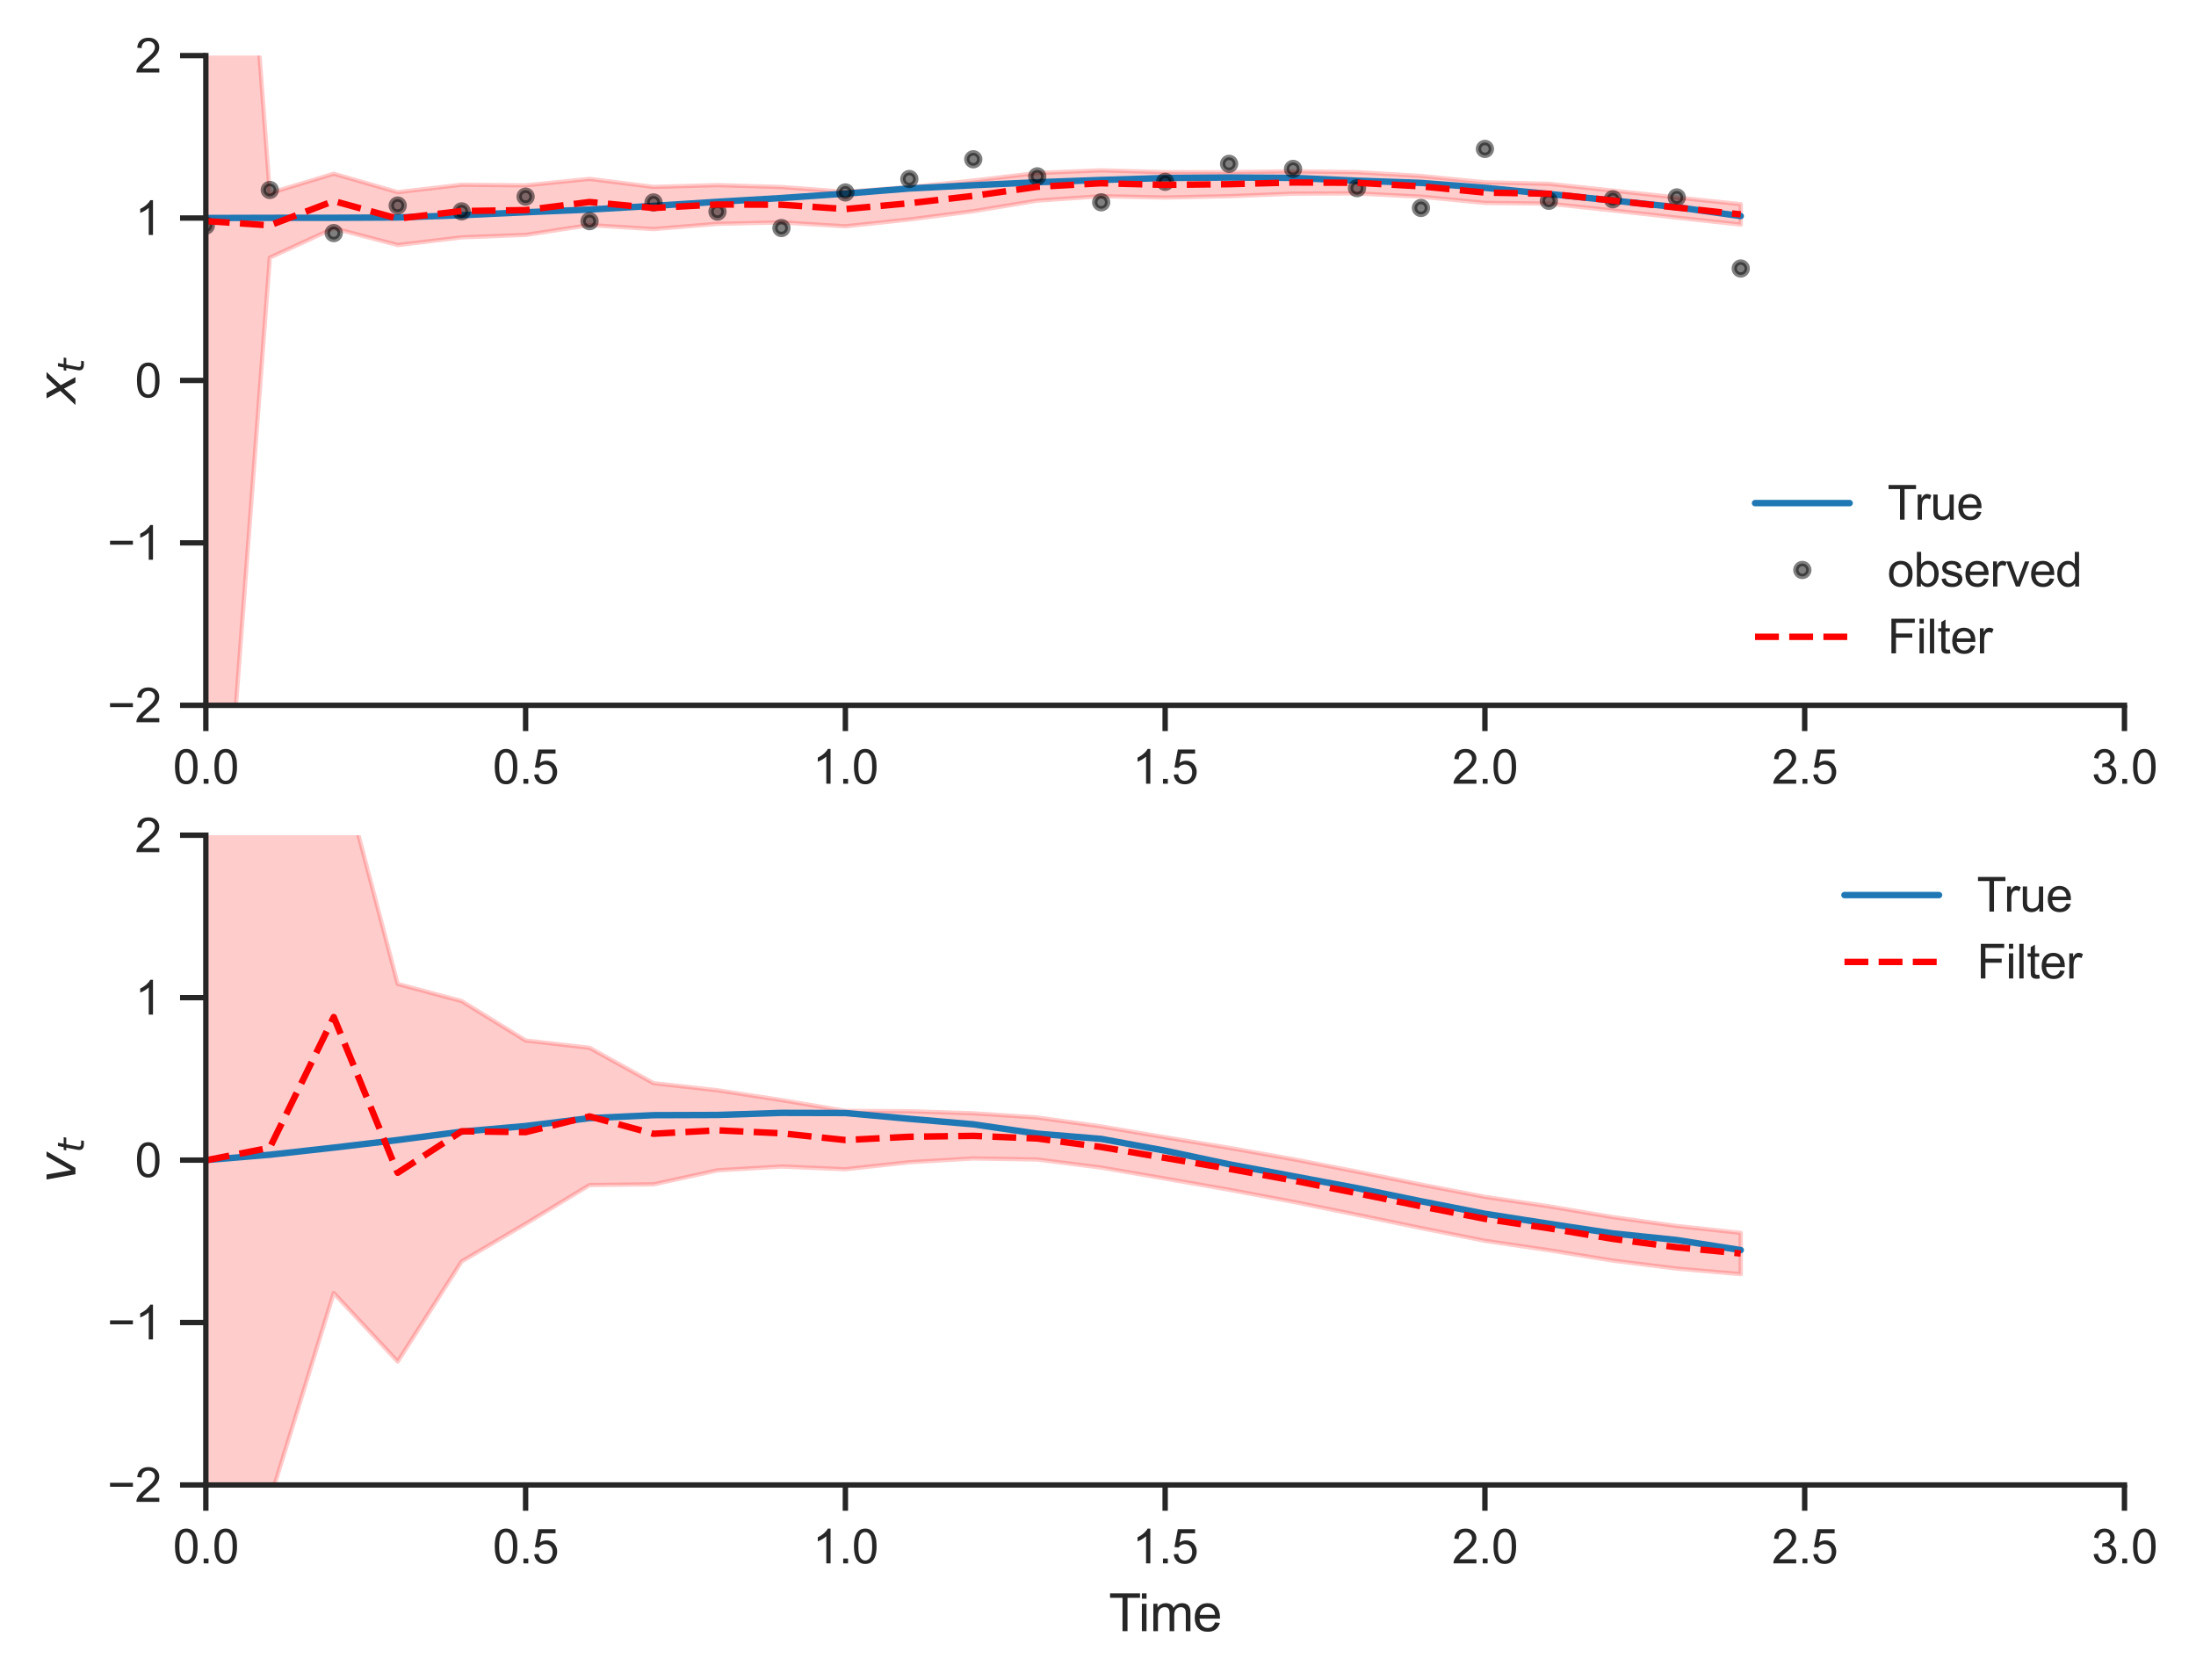 <?xml version="1.0" encoding="utf-8" standalone="no"?>
<!DOCTYPE svg PUBLIC "-//W3C//DTD SVG 1.1//EN"
  "http://www.w3.org/Graphics/SVG/1.1/DTD/svg11.dtd">
<svg xmlns:xlink="http://www.w3.org/1999/xlink" width="408.749pt" height="312.789pt" viewBox="0 0 408.749 312.789" xmlns="http://www.w3.org/2000/svg" version="1.1">
 <defs>
  <style type="text/css">*{stroke-linejoin: round; stroke-linecap: butt}</style>
 </defs>
 <g id="figure_1">
  <g id="patch_1">
   <path d="M 0 312.789 
L 408.749 312.789 
L 408.749 0 
L 0 0 
z
" style="fill: #ffffff"/>
  </g>
  <g id="axes_1">
   <g id="patch_2">
    <path d="M 38.313 131.309 
L 395.433 131.309 
L 395.433 10.349 
L 38.313 10.349 
z
" style="fill: #ffffff"/>
   </g>
   <g id="matplotlib.axis_1">
    <g id="xtick_1">
     <g id="line2d_1">
      <defs>
       <path id="ma371fa65c5" d="M 0 0 
L 0 4.8 
" style="stroke: #262626"/>
      </defs>
      <g>
       <use xlink:href="#ma371fa65c5" x="38.313" y="131.309" style="fill: #262626; stroke: #262626"/>
      </g>
     </g>
     <g id="text_1">
      <!-- 0.0 -->
      <g style="fill: #262626" transform="translate(32.197 145.908) scale(0.088 -0.088)">
       <defs>
        <path id="ArialMT-30" d="M 266 2259 
Q 266 3072 433 3567 
Q 600 4063 929 4331 
Q 1259 4600 1759 4600 
Q 2128 4600 2406 4451 
Q 2684 4303 2865 4023 
Q 3047 3744 3150 3342 
Q 3253 2941 3253 2259 
Q 3253 1453 3087 958 
Q 2922 463 2592 192 
Q 2263 -78 1759 -78 
Q 1097 -78 719 397 
Q 266 969 266 2259 
z
M 844 2259 
Q 844 1131 1108 757 
Q 1372 384 1759 384 
Q 2147 384 2411 759 
Q 2675 1134 2675 2259 
Q 2675 3391 2411 3762 
Q 2147 4134 1753 4134 
Q 1366 4134 1134 3806 
Q 844 3388 844 2259 
z
" transform="scale(0.016)"/>
        <path id="ArialMT-2e" d="M 581 0 
L 581 641 
L 1222 641 
L 1222 0 
L 581 0 
z
" transform="scale(0.016)"/>
       </defs>
       <use xlink:href="#ArialMT-30"/>
       <use xlink:href="#ArialMT-2e" x="55.615"/>
       <use xlink:href="#ArialMT-30" x="83.398"/>
      </g>
     </g>
    </g>
    <g id="xtick_2">
     <g id="line2d_2">
      <g>
       <use xlink:href="#ma371fa65c5" x="97.833" y="131.309" style="fill: #262626; stroke: #262626"/>
      </g>
     </g>
     <g id="text_2">
      <!-- 0.5 -->
      <g style="fill: #262626" transform="translate(91.717 145.908) scale(0.088 -0.088)">
       <defs>
        <path id="ArialMT-35" d="M 266 1200 
L 856 1250 
Q 922 819 1161 601 
Q 1400 384 1738 384 
Q 2144 384 2425 690 
Q 2706 997 2706 1503 
Q 2706 1984 2436 2262 
Q 2166 2541 1728 2541 
Q 1456 2541 1237 2417 
Q 1019 2294 894 2097 
L 366 2166 
L 809 4519 
L 3088 4519 
L 3088 3981 
L 1259 3981 
L 1013 2750 
Q 1425 3038 1878 3038 
Q 2478 3038 2890 2622 
Q 3303 2206 3303 1553 
Q 3303 931 2941 478 
Q 2500 -78 1738 -78 
Q 1113 -78 717 272 
Q 322 622 266 1200 
z
" transform="scale(0.016)"/>
       </defs>
       <use xlink:href="#ArialMT-30"/>
       <use xlink:href="#ArialMT-2e" x="55.615"/>
       <use xlink:href="#ArialMT-35" x="83.398"/>
      </g>
     </g>
    </g>
    <g id="xtick_3">
     <g id="line2d_3">
      <g>
       <use xlink:href="#ma371fa65c5" x="157.353" y="131.309" style="fill: #262626; stroke: #262626"/>
      </g>
     </g>
     <g id="text_3">
      <!-- 1.0 -->
      <g style="fill: #262626" transform="translate(151.237 145.908) scale(0.088 -0.088)">
       <defs>
        <path id="ArialMT-31" d="M 2384 0 
L 1822 0 
L 1822 3584 
Q 1619 3391 1289 3197 
Q 959 3003 697 2906 
L 697 3450 
Q 1169 3672 1522 3987 
Q 1875 4303 2022 4600 
L 2384 4600 
L 2384 0 
z
" transform="scale(0.016)"/>
       </defs>
       <use xlink:href="#ArialMT-31"/>
       <use xlink:href="#ArialMT-2e" x="55.615"/>
       <use xlink:href="#ArialMT-30" x="83.398"/>
      </g>
     </g>
    </g>
    <g id="xtick_4">
     <g id="line2d_4">
      <g>
       <use xlink:href="#ma371fa65c5" x="216.873" y="131.309" style="fill: #262626; stroke: #262626"/>
      </g>
     </g>
     <g id="text_4">
      <!-- 1.5 -->
      <g style="fill: #262626" transform="translate(210.757 145.908) scale(0.088 -0.088)">
       <use xlink:href="#ArialMT-31"/>
       <use xlink:href="#ArialMT-2e" x="55.615"/>
       <use xlink:href="#ArialMT-35" x="83.398"/>
      </g>
     </g>
    </g>
    <g id="xtick_5">
     <g id="line2d_5">
      <g>
       <use xlink:href="#ma371fa65c5" x="276.393" y="131.309" style="fill: #262626; stroke: #262626"/>
      </g>
     </g>
     <g id="text_5">
      <!-- 2.0 -->
      <g style="fill: #262626" transform="translate(270.277 145.908) scale(0.088 -0.088)">
       <defs>
        <path id="ArialMT-32" d="M 3222 541 
L 3222 0 
L 194 0 
Q 188 203 259 391 
Q 375 700 629 1000 
Q 884 1300 1366 1694 
Q 2113 2306 2375 2664 
Q 2638 3022 2638 3341 
Q 2638 3675 2398 3904 
Q 2159 4134 1775 4134 
Q 1369 4134 1125 3890 
Q 881 3647 878 3216 
L 300 3275 
Q 359 3922 746 4261 
Q 1134 4600 1788 4600 
Q 2447 4600 2831 4234 
Q 3216 3869 3216 3328 
Q 3216 3053 3103 2787 
Q 2991 2522 2730 2228 
Q 2469 1934 1863 1422 
Q 1356 997 1212 845 
Q 1069 694 975 541 
L 3222 541 
z
" transform="scale(0.016)"/>
       </defs>
       <use xlink:href="#ArialMT-32"/>
       <use xlink:href="#ArialMT-2e" x="55.615"/>
       <use xlink:href="#ArialMT-30" x="83.398"/>
      </g>
     </g>
    </g>
    <g id="xtick_6">
     <g id="line2d_6">
      <g>
       <use xlink:href="#ma371fa65c5" x="335.913" y="131.309" style="fill: #262626; stroke: #262626"/>
      </g>
     </g>
     <g id="text_6">
      <!-- 2.5 -->
      <g style="fill: #262626" transform="translate(329.797 145.908) scale(0.088 -0.088)">
       <use xlink:href="#ArialMT-32"/>
       <use xlink:href="#ArialMT-2e" x="55.615"/>
       <use xlink:href="#ArialMT-35" x="83.398"/>
      </g>
     </g>
    </g>
    <g id="xtick_7">
     <g id="line2d_7">
      <g>
       <use xlink:href="#ma371fa65c5" x="395.433" y="131.309" style="fill: #262626; stroke: #262626"/>
      </g>
     </g>
     <g id="text_7">
      <!-- 3.0 -->
      <g style="fill: #262626" transform="translate(389.317 145.908) scale(0.088 -0.088)">
       <defs>
        <path id="ArialMT-33" d="M 269 1209 
L 831 1284 
Q 928 806 1161 595 
Q 1394 384 1728 384 
Q 2125 384 2398 659 
Q 2672 934 2672 1341 
Q 2672 1728 2419 1979 
Q 2166 2231 1775 2231 
Q 1616 2231 1378 2169 
L 1441 2663 
Q 1497 2656 1531 2656 
Q 1891 2656 2178 2843 
Q 2466 3031 2466 3422 
Q 2466 3731 2256 3934 
Q 2047 4138 1716 4138 
Q 1388 4138 1169 3931 
Q 950 3725 888 3313 
L 325 3413 
Q 428 3978 793 4289 
Q 1159 4600 1703 4600 
Q 2078 4600 2393 4439 
Q 2709 4278 2876 4000 
Q 3044 3722 3044 3409 
Q 3044 3113 2884 2869 
Q 2725 2625 2413 2481 
Q 2819 2388 3044 2092 
Q 3269 1797 3269 1353 
Q 3269 753 2831 336 
Q 2394 -81 1725 -81 
Q 1122 -81 723 278 
Q 325 638 269 1209 
z
" transform="scale(0.016)"/>
       </defs>
       <use xlink:href="#ArialMT-33"/>
       <use xlink:href="#ArialMT-2e" x="55.615"/>
       <use xlink:href="#ArialMT-30" x="83.398"/>
      </g>
     </g>
    </g>
   </g>
   <g id="matplotlib.axis_2">
    <g id="ytick_1">
     <g id="line2d_8">
      <defs>
       <path id="mcfb5ecae03" d="M 0 0 
L -4.8 0 
" style="stroke: #262626"/>
      </defs>
      <g>
       <use xlink:href="#mcfb5ecae03" x="38.313" y="131.309" style="fill: #262626; stroke: #262626"/>
      </g>
     </g>
     <g id="text_8">
      <!-- −2 -->
      <g style="fill: #262626" transform="translate(19.98 134.459) scale(0.088 -0.088)">
       <defs>
        <path id="ArialMT-2212" d="M 3381 1997 
L 356 1997 
L 356 2522 
L 3381 2522 
L 3381 1997 
z
" transform="scale(0.016)"/>
       </defs>
       <use xlink:href="#ArialMT-2212"/>
       <use xlink:href="#ArialMT-32" x="58.398"/>
      </g>
     </g>
    </g>
    <g id="ytick_2">
     <g id="line2d_9">
      <g>
       <use xlink:href="#mcfb5ecae03" x="38.313" y="101.069" style="fill: #262626; stroke: #262626"/>
      </g>
     </g>
     <g id="text_9">
      <!-- −1 -->
      <g style="fill: #262626" transform="translate(19.98 104.219) scale(0.088 -0.088)">
       <use xlink:href="#ArialMT-2212"/>
       <use xlink:href="#ArialMT-31" x="58.398"/>
      </g>
     </g>
    </g>
    <g id="ytick_3">
     <g id="line2d_10">
      <g>
       <use xlink:href="#mcfb5ecae03" x="38.313" y="70.829" style="fill: #262626; stroke: #262626"/>
      </g>
     </g>
     <g id="text_10">
      <!-- 0 -->
      <g style="fill: #262626" transform="translate(25.119 73.979) scale(0.088 -0.088)">
       <use xlink:href="#ArialMT-30"/>
      </g>
     </g>
    </g>
    <g id="ytick_4">
     <g id="line2d_11">
      <g>
       <use xlink:href="#mcfb5ecae03" x="38.313" y="40.589" style="fill: #262626; stroke: #262626"/>
      </g>
     </g>
     <g id="text_11">
      <!-- 1 -->
      <g style="fill: #262626" transform="translate(25.119 43.739) scale(0.088 -0.088)">
       <use xlink:href="#ArialMT-31"/>
      </g>
     </g>
    </g>
    <g id="ytick_5">
     <g id="line2d_12">
      <g>
       <use xlink:href="#mcfb5ecae03" x="38.313" y="10.349" style="fill: #262626; stroke: #262626"/>
      </g>
     </g>
     <g id="text_12">
      <!-- 2 -->
      <g style="fill: #262626" transform="translate(25.119 13.499) scale(0.088 -0.088)">
       <use xlink:href="#ArialMT-32"/>
      </g>
     </g>
    </g>
    <g id="text_13">
     <!-- $x_t$ -->
     <g style="fill: #262626" transform="translate(14.072 75.149) rotate(-90) scale(0.096 -0.096)">
      <defs>
       <path id="DejaVuSans-Oblique-78" d="M 3841 3500 
L 2234 1784 
L 3219 0 
L 2559 0 
L 1819 1388 
L 531 0 
L -166 0 
L 1556 1844 
L 641 3500 
L 1300 3500 
L 1972 2234 
L 3144 3500 
L 3841 3500 
z
" transform="scale(0.016)"/>
       <path id="DejaVuSans-Oblique-74" d="M 2706 3500 
L 2619 3053 
L 1472 3053 
L 1100 1153 
Q 1081 1047 1072 975 
Q 1063 903 1063 863 
Q 1063 663 1183 572 
Q 1303 481 1569 481 
L 2150 481 
L 2053 0 
L 1503 0 
Q 991 0 739 200 
Q 488 400 488 806 
Q 488 878 497 964 
Q 506 1050 525 1153 
L 897 3053 
L 409 3053 
L 500 3500 
L 978 3500 
L 1172 4494 
L 1747 4494 
L 1556 3500 
L 2706 3500 
z
" transform="scale(0.016)"/>
      </defs>
      <use xlink:href="#DejaVuSans-Oblique-78" transform="translate(0 0.312)"/>
      <use xlink:href="#DejaVuSans-Oblique-74" transform="translate(59.18 -16.094) scale(0.7)"/>
     </g>
    </g>
   </g>
   <g id="PolyCollection_1">
    <path d="M 38.313 -123.235 
L 38.313 205.546 
L 50.217 47.963 
L 62.121 42.501 
L 74.025 45.624 
L 85.929 44.186 
L 97.833 43.73 
L 109.737 41.91 
L 121.641 42.644 
L 133.545 41.67 
L 145.449 41.41 
L 157.353 42.132 
L 169.257 40.863 
L 181.161 39.321 
L 193.065 37.354 
L 204.969 36.523 
L 216.873 36.777 
L 228.777 36.524 
L 240.681 36.053 
L 252.585 36.011 
L 264.489 36.614 
L 276.393 37.774 
L 288.297 37.907 
L 300.201 39.184 
L 312.105 40.514 
L 324.009 41.812 
L 324.009 38.017 
L 324.009 38.017 
L 312.105 36.767 
L 300.201 35.487 
L 288.297 34.222 
L 276.393 33.942 
L 264.489 32.76 
L 252.585 32.055 
L 240.681 31.894 
L 228.777 32.061 
L 216.873 32.061 
L 204.969 31.711 
L 193.065 32.212 
L 181.161 33.621 
L 169.257 34.822 
L 157.353 35.71 
L 145.449 34.818 
L 133.545 34.466 
L 121.641 34.8 
L 109.737 33.305 
L 97.833 34.508 
L 85.929 34.392 
L 74.025 35.777 
L 62.121 32.347 
L 50.217 35.952 
L 38.313 -123.235 
z
" clip-path="url(#p403c075355)" style="fill: #ff0000; fill-opacity: 0.2; stroke: #ff0000; stroke-opacity: 0.2; stroke-width: 0.8"/>
   </g>
   <g id="line2d_13">
    <path d="M 38.313 40.589 
L 50.217 40.554 
L 62.121 40.546 
L 74.025 40.488 
L 85.929 40.071 
L 97.833 39.515 
L 109.737 39.014 
L 121.641 38.328 
L 133.545 37.57 
L 145.449 36.869 
L 157.353 36.051 
L 169.257 35.092 
L 181.161 34.485 
L 193.065 33.93 
L 204.969 33.505 
L 216.873 33.133 
L 228.777 33.05 
L 240.681 33.118 
L 252.585 33.634 
L 264.489 34.05 
L 276.393 34.963 
L 288.297 36.11 
L 300.201 37.327 
L 312.105 38.569 
L 324.009 40.224 
" clip-path="url(#p403c075355)" style="fill: none; stroke: #1f77b4; stroke-width: 1.2; stroke-linecap: round"/>
   </g>
   <g id="line2d_14">
    <defs>
     <path id="maea92390b6" d="M 0 1.2 
C 0.318 1.2 0.623 1.074 0.849 0.849 
C 1.074 0.623 1.2 0.318 1.2 0 
C 1.2 -0.318 1.074 -0.623 0.849 -0.849 
C 0.623 -1.074 0.318 -1.2 0 -1.2 
C -0.318 -1.2 -0.623 -1.074 -0.849 -0.849 
C -1.074 -0.623 -1.2 -0.318 -1.2 0 
C -1.2 0.318 -1.074 0.623 -0.849 0.849 
C -0.623 1.074 -0.318 1.2 0 1.2 
z
" style="stroke: #000000; stroke-opacity: 0.5"/>
    </defs>
    <g clip-path="url(#p403c075355)">
     <use xlink:href="#maea92390b6" x="38.313" y="41.995" style="fill-opacity: 0.5; stroke: #000000; stroke-opacity: 0.5"/>
     <use xlink:href="#maea92390b6" x="50.217" y="35.367" style="fill-opacity: 0.5; stroke: #000000; stroke-opacity: 0.5"/>
     <use xlink:href="#maea92390b6" x="62.121" y="43.395" style="fill-opacity: 0.5; stroke: #000000; stroke-opacity: 0.5"/>
     <use xlink:href="#maea92390b6" x="74.025" y="38.266" style="fill-opacity: 0.5; stroke: #000000; stroke-opacity: 0.5"/>
     <use xlink:href="#maea92390b6" x="85.929" y="39.353" style="fill-opacity: 0.5; stroke: #000000; stroke-opacity: 0.5"/>
     <use xlink:href="#maea92390b6" x="97.833" y="36.607" style="fill-opacity: 0.5; stroke: #000000; stroke-opacity: 0.5"/>
     <use xlink:href="#maea92390b6" x="109.737" y="41.177" style="fill-opacity: 0.5; stroke: #000000; stroke-opacity: 0.5"/>
     <use xlink:href="#maea92390b6" x="121.641" y="37.687" style="fill-opacity: 0.5; stroke: #000000; stroke-opacity: 0.5"/>
     <use xlink:href="#maea92390b6" x="133.545" y="39.397" style="fill-opacity: 0.5; stroke: #000000; stroke-opacity: 0.5"/>
     <use xlink:href="#maea92390b6" x="145.449" y="42.454" style="fill-opacity: 0.5; stroke: #000000; stroke-opacity: 0.5"/>
     <use xlink:href="#maea92390b6" x="157.353" y="35.829" style="fill-opacity: 0.5; stroke: #000000; stroke-opacity: 0.5"/>
     <use xlink:href="#maea92390b6" x="169.257" y="33.326" style="fill-opacity: 0.5; stroke: #000000; stroke-opacity: 0.5"/>
     <use xlink:href="#maea92390b6" x="181.161" y="29.652" style="fill-opacity: 0.5; stroke: #000000; stroke-opacity: 0.5"/>
     <use xlink:href="#maea92390b6" x="193.065" y="32.832" style="fill-opacity: 0.5; stroke: #000000; stroke-opacity: 0.5"/>
     <use xlink:href="#maea92390b6" x="204.969" y="37.662" style="fill-opacity: 0.5; stroke: #000000; stroke-opacity: 0.5"/>
     <use xlink:href="#maea92390b6" x="216.873" y="33.851" style="fill-opacity: 0.5; stroke: #000000; stroke-opacity: 0.5"/>
     <use xlink:href="#maea92390b6" x="228.777" y="30.502" style="fill-opacity: 0.5; stroke: #000000; stroke-opacity: 0.5"/>
     <use xlink:href="#maea92390b6" x="240.681" y="31.448" style="fill-opacity: 0.5; stroke: #000000; stroke-opacity: 0.5"/>
     <use xlink:href="#maea92390b6" x="252.585" y="35.033" style="fill-opacity: 0.5; stroke: #000000; stroke-opacity: 0.5"/>
     <use xlink:href="#maea92390b6" x="264.489" y="38.718" style="fill-opacity: 0.5; stroke: #000000; stroke-opacity: 0.5"/>
     <use xlink:href="#maea92390b6" x="276.393" y="27.725" style="fill-opacity: 0.5; stroke: #000000; stroke-opacity: 0.5"/>
     <use xlink:href="#maea92390b6" x="288.297" y="37.387" style="fill-opacity: 0.5; stroke: #000000; stroke-opacity: 0.5"/>
     <use xlink:href="#maea92390b6" x="300.201" y="37.093" style="fill-opacity: 0.5; stroke: #000000; stroke-opacity: 0.5"/>
     <use xlink:href="#maea92390b6" x="312.105" y="36.753" style="fill-opacity: 0.5; stroke: #000000; stroke-opacity: 0.5"/>
     <use xlink:href="#maea92390b6" x="324.009" y="49.988" style="fill-opacity: 0.5; stroke: #000000; stroke-opacity: 0.5"/>
    </g>
   </g>
   <g id="line2d_15">
    <path d="M 38.313 41.155 
L 50.217 41.958 
L 62.121 37.424 
L 74.025 40.701 
L 85.929 39.289 
L 97.833 39.119 
L 109.737 37.608 
L 121.641 38.722 
L 133.545 38.068 
L 145.449 38.114 
L 157.353 38.921 
L 169.257 37.842 
L 181.161 36.471 
L 193.065 34.783 
L 204.969 34.117 
L 216.873 34.419 
L 228.777 34.293 
L 240.681 33.973 
L 252.585 34.033 
L 264.489 34.687 
L 276.393 35.858 
L 288.297 36.065 
L 300.201 37.336 
L 312.105 38.641 
L 324.009 39.914 
" clip-path="url(#p403c075355)" style="fill: none; stroke-dasharray: 4.44,1.92; stroke-dashoffset: 0; stroke: #ff0000; stroke-width: 1.2"/>
   </g>
   <g id="patch_3">
    <path d="M 38.313 131.309 
L 38.313 10.349 
" style="fill: none; stroke: #262626; stroke-linejoin: miter; stroke-linecap: square"/>
   </g>
   <g id="patch_4">
    <path d="M 38.313 131.309 
L 395.433 131.309 
" style="fill: none; stroke: #262626; stroke-linejoin: miter; stroke-linecap: square"/>
   </g>
   <g id="legend_1">
    <g id="line2d_16">
     <path d="M 326.675 93.665 
L 335.475 93.665 
L 344.275 93.665 
" style="fill: none; stroke: #1f77b4; stroke-width: 1.2; stroke-linecap: round"/>
    </g>
    <g id="text_14">
     <!-- True -->
     <g style="fill: #262626" transform="translate(351.315 96.745) scale(0.088 -0.088)">
      <defs>
       <path id="ArialMT-54" d="M 1659 0 
L 1659 4041 
L 150 4041 
L 150 4581 
L 3781 4581 
L 3781 4041 
L 2266 4041 
L 2266 0 
L 1659 0 
z
" transform="scale(0.016)"/>
       <path id="ArialMT-72" d="M 416 0 
L 416 3319 
L 922 3319 
L 922 2816 
Q 1116 3169 1280 3281 
Q 1444 3394 1641 3394 
Q 1925 3394 2219 3213 
L 2025 2691 
Q 1819 2813 1613 2813 
Q 1428 2813 1281 2702 
Q 1134 2591 1072 2394 
Q 978 2094 978 1738 
L 978 0 
L 416 0 
z
" transform="scale(0.016)"/>
       <path id="ArialMT-75" d="M 2597 0 
L 2597 488 
Q 2209 -75 1544 -75 
Q 1250 -75 995 37 
Q 741 150 617 320 
Q 494 491 444 738 
Q 409 903 409 1263 
L 409 3319 
L 972 3319 
L 972 1478 
Q 972 1038 1006 884 
Q 1059 663 1231 536 
Q 1403 409 1656 409 
Q 1909 409 2131 539 
Q 2353 669 2445 892 
Q 2538 1116 2538 1541 
L 2538 3319 
L 3100 3319 
L 3100 0 
L 2597 0 
z
" transform="scale(0.016)"/>
       <path id="ArialMT-65" d="M 2694 1069 
L 3275 997 
Q 3138 488 2766 206 
Q 2394 -75 1816 -75 
Q 1088 -75 661 373 
Q 234 822 234 1631 
Q 234 2469 665 2931 
Q 1097 3394 1784 3394 
Q 2450 3394 2872 2941 
Q 3294 2488 3294 1666 
Q 3294 1616 3291 1516 
L 816 1516 
Q 847 969 1125 678 
Q 1403 388 1819 388 
Q 2128 388 2347 550 
Q 2566 713 2694 1069 
z
M 847 1978 
L 2700 1978 
Q 2663 2397 2488 2606 
Q 2219 2931 1791 2931 
Q 1403 2931 1139 2672 
Q 875 2413 847 1978 
z
" transform="scale(0.016)"/>
      </defs>
      <use xlink:href="#ArialMT-54"/>
      <use xlink:href="#ArialMT-72" x="57.334"/>
      <use xlink:href="#ArialMT-75" x="90.635"/>
      <use xlink:href="#ArialMT-65" x="146.25"/>
     </g>
    </g>
    <g id="line2d_17">
     <g>
      <use xlink:href="#maea92390b6" x="335.475" y="106.113" style="fill-opacity: 0.5; stroke: #000000; stroke-opacity: 0.5"/>
     </g>
    </g>
    <g id="text_15">
     <!-- observed -->
     <g style="fill: #262626" transform="translate(351.315 109.193) scale(0.088 -0.088)">
      <defs>
       <path id="ArialMT-6f" d="M 213 1659 
Q 213 2581 725 3025 
Q 1153 3394 1769 3394 
Q 2453 3394 2887 2945 
Q 3322 2497 3322 1706 
Q 3322 1066 3130 698 
Q 2938 331 2570 128 
Q 2203 -75 1769 -75 
Q 1072 -75 642 372 
Q 213 819 213 1659 
z
M 791 1659 
Q 791 1022 1069 705 
Q 1347 388 1769 388 
Q 2188 388 2466 706 
Q 2744 1025 2744 1678 
Q 2744 2294 2464 2611 
Q 2184 2928 1769 2928 
Q 1347 2928 1069 2612 
Q 791 2297 791 1659 
z
" transform="scale(0.016)"/>
       <path id="ArialMT-62" d="M 941 0 
L 419 0 
L 419 4581 
L 981 4581 
L 981 2947 
Q 1338 3394 1891 3394 
Q 2197 3394 2470 3270 
Q 2744 3147 2920 2923 
Q 3097 2700 3197 2384 
Q 3297 2069 3297 1709 
Q 3297 856 2875 390 
Q 2453 -75 1863 -75 
Q 1275 -75 941 416 
L 941 0 
z
M 934 1684 
Q 934 1088 1097 822 
Q 1363 388 1816 388 
Q 2184 388 2453 708 
Q 2722 1028 2722 1663 
Q 2722 2313 2464 2622 
Q 2206 2931 1841 2931 
Q 1472 2931 1203 2611 
Q 934 2291 934 1684 
z
" transform="scale(0.016)"/>
       <path id="ArialMT-73" d="M 197 991 
L 753 1078 
Q 800 744 1014 566 
Q 1228 388 1613 388 
Q 2000 388 2187 545 
Q 2375 703 2375 916 
Q 2375 1106 2209 1216 
Q 2094 1291 1634 1406 
Q 1016 1563 777 1677 
Q 538 1791 414 1992 
Q 291 2194 291 2438 
Q 291 2659 392 2848 
Q 494 3038 669 3163 
Q 800 3259 1026 3326 
Q 1253 3394 1513 3394 
Q 1903 3394 2198 3281 
Q 2494 3169 2634 2976 
Q 2775 2784 2828 2463 
L 2278 2388 
Q 2241 2644 2061 2787 
Q 1881 2931 1553 2931 
Q 1166 2931 1000 2803 
Q 834 2675 834 2503 
Q 834 2394 903 2306 
Q 972 2216 1119 2156 
Q 1203 2125 1616 2013 
Q 2213 1853 2448 1751 
Q 2684 1650 2818 1456 
Q 2953 1263 2953 975 
Q 2953 694 2789 445 
Q 2625 197 2315 61 
Q 2006 -75 1616 -75 
Q 969 -75 630 194 
Q 291 463 197 991 
z
" transform="scale(0.016)"/>
       <path id="ArialMT-76" d="M 1344 0 
L 81 3319 
L 675 3319 
L 1388 1331 
Q 1503 1009 1600 663 
Q 1675 925 1809 1294 
L 2547 3319 
L 3125 3319 
L 1869 0 
L 1344 0 
z
" transform="scale(0.016)"/>
       <path id="ArialMT-64" d="M 2575 0 
L 2575 419 
Q 2259 -75 1647 -75 
Q 1250 -75 917 144 
Q 584 363 401 755 
Q 219 1147 219 1656 
Q 219 2153 384 2558 
Q 550 2963 881 3178 
Q 1213 3394 1622 3394 
Q 1922 3394 2156 3267 
Q 2391 3141 2538 2938 
L 2538 4581 
L 3097 4581 
L 3097 0 
L 2575 0 
z
M 797 1656 
Q 797 1019 1065 703 
Q 1334 388 1700 388 
Q 2069 388 2326 689 
Q 2584 991 2584 1609 
Q 2584 2291 2321 2609 
Q 2059 2928 1675 2928 
Q 1300 2928 1048 2622 
Q 797 2316 797 1656 
z
" transform="scale(0.016)"/>
      </defs>
      <use xlink:href="#ArialMT-6f"/>
      <use xlink:href="#ArialMT-62" x="55.615"/>
      <use xlink:href="#ArialMT-73" x="111.23"/>
      <use xlink:href="#ArialMT-65" x="161.23"/>
      <use xlink:href="#ArialMT-72" x="216.846"/>
      <use xlink:href="#ArialMT-76" x="250.146"/>
      <use xlink:href="#ArialMT-65" x="300.146"/>
      <use xlink:href="#ArialMT-64" x="355.762"/>
     </g>
    </g>
    <g id="line2d_18">
     <path d="M 326.675 118.56 
L 335.475 118.56 
L 344.275 118.56 
" style="fill: none; stroke-dasharray: 4.44,1.92; stroke-dashoffset: 0; stroke: #ff0000; stroke-width: 1.2"/>
    </g>
    <g id="text_16">
     <!-- Filter -->
     <g style="fill: #262626" transform="translate(351.315 121.64) scale(0.088 -0.088)">
      <defs>
       <path id="ArialMT-46" d="M 525 0 
L 525 4581 
L 3616 4581 
L 3616 4041 
L 1131 4041 
L 1131 2622 
L 3281 2622 
L 3281 2081 
L 1131 2081 
L 1131 0 
L 525 0 
z
" transform="scale(0.016)"/>
       <path id="ArialMT-69" d="M 425 3934 
L 425 4581 
L 988 4581 
L 988 3934 
L 425 3934 
z
M 425 0 
L 425 3319 
L 988 3319 
L 988 0 
L 425 0 
z
" transform="scale(0.016)"/>
       <path id="ArialMT-6c" d="M 409 0 
L 409 4581 
L 972 4581 
L 972 0 
L 409 0 
z
" transform="scale(0.016)"/>
       <path id="ArialMT-74" d="M 1650 503 
L 1731 6 
Q 1494 -44 1306 -44 
Q 1000 -44 831 53 
Q 663 150 594 308 
Q 525 466 525 972 
L 525 2881 
L 113 2881 
L 113 3319 
L 525 3319 
L 525 4141 
L 1084 4478 
L 1084 3319 
L 1650 3319 
L 1650 2881 
L 1084 2881 
L 1084 941 
Q 1084 700 1114 631 
Q 1144 563 1211 522 
Q 1278 481 1403 481 
Q 1497 481 1650 503 
z
" transform="scale(0.016)"/>
      </defs>
      <use xlink:href="#ArialMT-46"/>
      <use xlink:href="#ArialMT-69" x="61.084"/>
      <use xlink:href="#ArialMT-6c" x="83.301"/>
      <use xlink:href="#ArialMT-74" x="105.518"/>
      <use xlink:href="#ArialMT-65" x="133.301"/>
      <use xlink:href="#ArialMT-72" x="188.916"/>
     </g>
    </g>
   </g>
  </g>
  <g id="axes_2">
   <g id="patch_5">
    <path d="M 38.313 276.461 
L 395.433 276.461 
L 395.433 155.501 
L 38.313 155.501 
z
" style="fill: #ffffff"/>
   </g>
   <g id="matplotlib.axis_3">
    <g id="xtick_8">
     <g id="line2d_19">
      <g>
       <use xlink:href="#ma371fa65c5" x="38.313" y="276.461" style="fill: #262626; stroke: #262626"/>
      </g>
     </g>
     <g id="text_17">
      <!-- 0.0 -->
      <g style="fill: #262626" transform="translate(32.197 291.06) scale(0.088 -0.088)">
       <use xlink:href="#ArialMT-30"/>
       <use xlink:href="#ArialMT-2e" x="55.615"/>
       <use xlink:href="#ArialMT-30" x="83.398"/>
      </g>
     </g>
    </g>
    <g id="xtick_9">
     <g id="line2d_20">
      <g>
       <use xlink:href="#ma371fa65c5" x="97.833" y="276.461" style="fill: #262626; stroke: #262626"/>
      </g>
     </g>
     <g id="text_18">
      <!-- 0.5 -->
      <g style="fill: #262626" transform="translate(91.717 291.06) scale(0.088 -0.088)">
       <use xlink:href="#ArialMT-30"/>
       <use xlink:href="#ArialMT-2e" x="55.615"/>
       <use xlink:href="#ArialMT-35" x="83.398"/>
      </g>
     </g>
    </g>
    <g id="xtick_10">
     <g id="line2d_21">
      <g>
       <use xlink:href="#ma371fa65c5" x="157.353" y="276.461" style="fill: #262626; stroke: #262626"/>
      </g>
     </g>
     <g id="text_19">
      <!-- 1.0 -->
      <g style="fill: #262626" transform="translate(151.237 291.06) scale(0.088 -0.088)">
       <use xlink:href="#ArialMT-31"/>
       <use xlink:href="#ArialMT-2e" x="55.615"/>
       <use xlink:href="#ArialMT-30" x="83.398"/>
      </g>
     </g>
    </g>
    <g id="xtick_11">
     <g id="line2d_22">
      <g>
       <use xlink:href="#ma371fa65c5" x="216.873" y="276.461" style="fill: #262626; stroke: #262626"/>
      </g>
     </g>
     <g id="text_20">
      <!-- 1.5 -->
      <g style="fill: #262626" transform="translate(210.757 291.06) scale(0.088 -0.088)">
       <use xlink:href="#ArialMT-31"/>
       <use xlink:href="#ArialMT-2e" x="55.615"/>
       <use xlink:href="#ArialMT-35" x="83.398"/>
      </g>
     </g>
    </g>
    <g id="xtick_12">
     <g id="line2d_23">
      <g>
       <use xlink:href="#ma371fa65c5" x="276.393" y="276.461" style="fill: #262626; stroke: #262626"/>
      </g>
     </g>
     <g id="text_21">
      <!-- 2.0 -->
      <g style="fill: #262626" transform="translate(270.277 291.06) scale(0.088 -0.088)">
       <use xlink:href="#ArialMT-32"/>
       <use xlink:href="#ArialMT-2e" x="55.615"/>
       <use xlink:href="#ArialMT-30" x="83.398"/>
      </g>
     </g>
    </g>
    <g id="xtick_13">
     <g id="line2d_24">
      <g>
       <use xlink:href="#ma371fa65c5" x="335.913" y="276.461" style="fill: #262626; stroke: #262626"/>
      </g>
     </g>
     <g id="text_22">
      <!-- 2.5 -->
      <g style="fill: #262626" transform="translate(329.797 291.06) scale(0.088 -0.088)">
       <use xlink:href="#ArialMT-32"/>
       <use xlink:href="#ArialMT-2e" x="55.615"/>
       <use xlink:href="#ArialMT-35" x="83.398"/>
      </g>
     </g>
    </g>
    <g id="xtick_14">
     <g id="line2d_25">
      <g>
       <use xlink:href="#ma371fa65c5" x="395.433" y="276.461" style="fill: #262626; stroke: #262626"/>
      </g>
     </g>
     <g id="text_23">
      <!-- 3.0 -->
      <g style="fill: #262626" transform="translate(389.317 291.06) scale(0.088 -0.088)">
       <use xlink:href="#ArialMT-33"/>
       <use xlink:href="#ArialMT-2e" x="55.615"/>
       <use xlink:href="#ArialMT-30" x="83.398"/>
      </g>
     </g>
    </g>
    <g id="text_24">
     <!-- Time -->
     <g style="fill: #262626" transform="translate(206.387 303.681) scale(0.096 -0.096)">
      <defs>
       <path id="ArialMT-6d" d="M 422 0 
L 422 3319 
L 925 3319 
L 925 2853 
Q 1081 3097 1340 3245 
Q 1600 3394 1931 3394 
Q 2300 3394 2536 3241 
Q 2772 3088 2869 2813 
Q 3263 3394 3894 3394 
Q 4388 3394 4653 3120 
Q 4919 2847 4919 2278 
L 4919 0 
L 4359 0 
L 4359 2091 
Q 4359 2428 4304 2576 
Q 4250 2725 4106 2815 
Q 3963 2906 3769 2906 
Q 3419 2906 3187 2673 
Q 2956 2441 2956 1928 
L 2956 0 
L 2394 0 
L 2394 2156 
Q 2394 2531 2256 2718 
Q 2119 2906 1806 2906 
Q 1569 2906 1367 2781 
Q 1166 2656 1075 2415 
Q 984 2175 984 1722 
L 984 0 
L 422 0 
z
" transform="scale(0.016)"/>
      </defs>
      <use xlink:href="#ArialMT-54"/>
      <use xlink:href="#ArialMT-69" x="57.334"/>
      <use xlink:href="#ArialMT-6d" x="79.551"/>
      <use xlink:href="#ArialMT-65" x="162.852"/>
     </g>
    </g>
   </g>
   <g id="matplotlib.axis_4">
    <g id="ytick_6">
     <g id="line2d_26">
      <g>
       <use xlink:href="#mcfb5ecae03" x="38.313" y="276.461" style="fill: #262626; stroke: #262626"/>
      </g>
     </g>
     <g id="text_25">
      <!-- −2 -->
      <g style="fill: #262626" transform="translate(19.98 279.611) scale(0.088 -0.088)">
       <use xlink:href="#ArialMT-2212"/>
       <use xlink:href="#ArialMT-32" x="58.398"/>
      </g>
     </g>
    </g>
    <g id="ytick_7">
     <g id="line2d_27">
      <g>
       <use xlink:href="#mcfb5ecae03" x="38.313" y="246.221" style="fill: #262626; stroke: #262626"/>
      </g>
     </g>
     <g id="text_26">
      <!-- −1 -->
      <g style="fill: #262626" transform="translate(19.98 249.371) scale(0.088 -0.088)">
       <use xlink:href="#ArialMT-2212"/>
       <use xlink:href="#ArialMT-31" x="58.398"/>
      </g>
     </g>
    </g>
    <g id="ytick_8">
     <g id="line2d_28">
      <g>
       <use xlink:href="#mcfb5ecae03" x="38.313" y="215.981" style="fill: #262626; stroke: #262626"/>
      </g>
     </g>
     <g id="text_27">
      <!-- 0 -->
      <g style="fill: #262626" transform="translate(25.119 219.131) scale(0.088 -0.088)">
       <use xlink:href="#ArialMT-30"/>
      </g>
     </g>
    </g>
    <g id="ytick_9">
     <g id="line2d_29">
      <g>
       <use xlink:href="#mcfb5ecae03" x="38.313" y="185.741" style="fill: #262626; stroke: #262626"/>
      </g>
     </g>
     <g id="text_28">
      <!-- 1 -->
      <g style="fill: #262626" transform="translate(25.119 188.891) scale(0.088 -0.088)">
       <use xlink:href="#ArialMT-31"/>
      </g>
     </g>
    </g>
    <g id="ytick_10">
     <g id="line2d_30">
      <g>
       <use xlink:href="#mcfb5ecae03" x="38.313" y="155.501" style="fill: #262626; stroke: #262626"/>
      </g>
     </g>
     <g id="text_29">
      <!-- 2 -->
      <g style="fill: #262626" transform="translate(25.119 158.651) scale(0.088 -0.088)">
       <use xlink:href="#ArialMT-32"/>
      </g>
     </g>
    </g>
    <g id="text_30">
     <!-- $v_t$ -->
     <g style="fill: #262626" transform="translate(14.072 220.301) rotate(-90) scale(0.096 -0.096)">
      <defs>
       <path id="DejaVuSans-Oblique-76" d="M 459 3500 
L 1069 3500 
L 1581 525 
L 3256 3500 
L 3866 3500 
L 1875 0 
L 1100 0 
L 459 3500 
z
" transform="scale(0.016)"/>
      </defs>
      <use xlink:href="#DejaVuSans-Oblique-76" transform="translate(0 0.312)"/>
      <use xlink:href="#DejaVuSans-Oblique-74" transform="translate(59.18 -16.094) scale(0.7)"/>
     </g>
    </g>
   </g>
   <g id="PolyCollection_2">
    <defs>
     <path id="m8c8b2511a4" d="M 38.313 -163.707 
L 38.313 -29.823 
L 50.217 -33.48 
L 62.121 -72.053 
L 74.025 -59.294 
L 85.929 -77.943 
L 97.833 -84.944 
L 109.737 -92.168 
L 121.641 -92.294 
L 133.545 -94.902 
L 145.449 -95.611 
L 157.353 -95.111 
L 169.257 -96.411 
L 181.161 -97.118 
L 193.065 -96.92 
L 204.969 -95.414 
L 216.873 -93.366 
L 228.777 -91.289 
L 240.681 -89.047 
L 252.585 -86.622 
L 264.489 -84.156 
L 276.393 -81.779 
L 288.297 -80.028 
L 300.201 -78.093 
L 312.105 -76.608 
L 324.009 -75.58 
L 324.009 -83.256 
L 324.009 -83.256 
L 312.105 -84.539 
L 300.201 -86.188 
L 288.297 -88.199 
L 276.393 -89.963 
L 264.489 -92.258 
L 252.585 -94.661 
L 240.681 -96.979 
L 228.777 -99.084 
L 216.873 -101.053 
L 204.969 -103.076 
L 193.065 -104.737 
L 181.161 -105.521 
L 169.257 -105.898 
L 157.353 -105.969 
L 145.449 -107.981 
L 133.545 -109.803 
L 121.641 -111.128 
L 109.737 -117.711 
L 97.833 -119.075 
L 85.929 -126.409 
L 74.025 -129.602 
L 62.121 -174.82 
L 50.217 -164.73 
L 38.313 -163.707 
z
" style="stroke: #ff0000; stroke-opacity: 0.2; stroke-width: 0.8"/>
    </defs>
    <g clip-path="url(#p5ba12d88dd)">
     <use xlink:href="#m8c8b2511a4" x="0" y="312.789" style="fill: #ff0000; fill-opacity: 0.2; stroke: #ff0000; stroke-opacity: 0.2; stroke-width: 0.8"/>
    </g>
   </g>
   <g id="line2d_31">
    <path d="M 38.313 215.981 
L 50.217 214.984 
L 62.121 213.658 
L 74.025 212.245 
L 85.929 210.691 
L 97.833 209.638 
L 109.737 208.168 
L 121.641 207.618 
L 133.545 207.579 
L 145.449 207.189 
L 157.353 207.217 
L 169.257 208.296 
L 181.161 209.321 
L 193.065 211.053 
L 204.969 212.035 
L 216.873 214.23 
L 228.777 216.758 
L 240.681 218.971 
L 252.585 221.201 
L 264.489 223.641 
L 276.393 225.972 
L 288.297 227.833 
L 300.201 229.626 
L 312.105 230.863 
L 324.009 232.731 
" clip-path="url(#p5ba12d88dd)" style="fill: none; stroke: #1f77b4; stroke-width: 1.2; stroke-linecap: round"/>
   </g>
   <g id="line2d_32">
    <path d="M 38.313 216.024 
L 50.217 213.684 
L 62.121 189.352 
L 74.025 218.341 
L 85.929 210.613 
L 97.833 210.779 
L 109.737 207.849 
L 121.641 211.078 
L 133.545 210.436 
L 145.449 210.992 
L 157.353 212.249 
L 169.257 211.634 
L 181.161 211.469 
L 193.065 211.961 
L 204.969 213.544 
L 216.873 215.579 
L 228.777 217.602 
L 240.681 219.775 
L 252.585 222.147 
L 264.489 224.582 
L 276.393 226.918 
L 288.297 228.676 
L 300.201 230.648 
L 312.105 232.215 
L 324.009 233.371 
" clip-path="url(#p5ba12d88dd)" style="fill: none; stroke-dasharray: 4.44,1.92; stroke-dashoffset: 0; stroke: #ff0000; stroke-width: 1.2"/>
   </g>
   <g id="patch_6">
    <path d="M 38.313 276.461 
L 38.313 155.501 
" style="fill: none; stroke: #262626; stroke-linejoin: miter; stroke-linecap: square"/>
   </g>
   <g id="patch_7">
    <path d="M 38.313 276.461 
L 395.433 276.461 
" style="fill: none; stroke: #262626; stroke-linejoin: miter; stroke-linecap: square"/>
   </g>
   <g id="legend_2">
    <g id="line2d_33">
     <path d="M 343.319 166.64 
L 352.119 166.64 
L 360.919 166.64 
" style="fill: none; stroke: #1f77b4; stroke-width: 1.2; stroke-linecap: round"/>
    </g>
    <g id="text_31">
     <!-- True -->
     <g style="fill: #262626" transform="translate(367.959 169.72) scale(0.088 -0.088)">
      <use xlink:href="#ArialMT-54"/>
      <use xlink:href="#ArialMT-72" x="57.334"/>
      <use xlink:href="#ArialMT-75" x="90.635"/>
      <use xlink:href="#ArialMT-65" x="146.25"/>
     </g>
    </g>
    <g id="line2d_34">
     <path d="M 343.319 179.088 
L 352.119 179.088 
L 360.919 179.088 
" style="fill: none; stroke-dasharray: 4.44,1.92; stroke-dashoffset: 0; stroke: #ff0000; stroke-width: 1.2"/>
    </g>
    <g id="text_32">
     <!-- Filter -->
     <g style="fill: #262626" transform="translate(367.959 182.168) scale(0.088 -0.088)">
      <use xlink:href="#ArialMT-46"/>
      <use xlink:href="#ArialMT-69" x="61.084"/>
      <use xlink:href="#ArialMT-6c" x="83.301"/>
      <use xlink:href="#ArialMT-74" x="105.518"/>
      <use xlink:href="#ArialMT-65" x="133.301"/>
      <use xlink:href="#ArialMT-72" x="188.916"/>
     </g>
    </g>
   </g>
  </g>
 </g>
 <defs>
  <clipPath id="p403c075355">
   <rect x="38.313" y="10.349" width="357.12" height="120.96"/>
  </clipPath>
  <clipPath id="p5ba12d88dd">
   <rect x="38.313" y="155.501" width="357.12" height="120.96"/>
  </clipPath>
 </defs>
</svg>